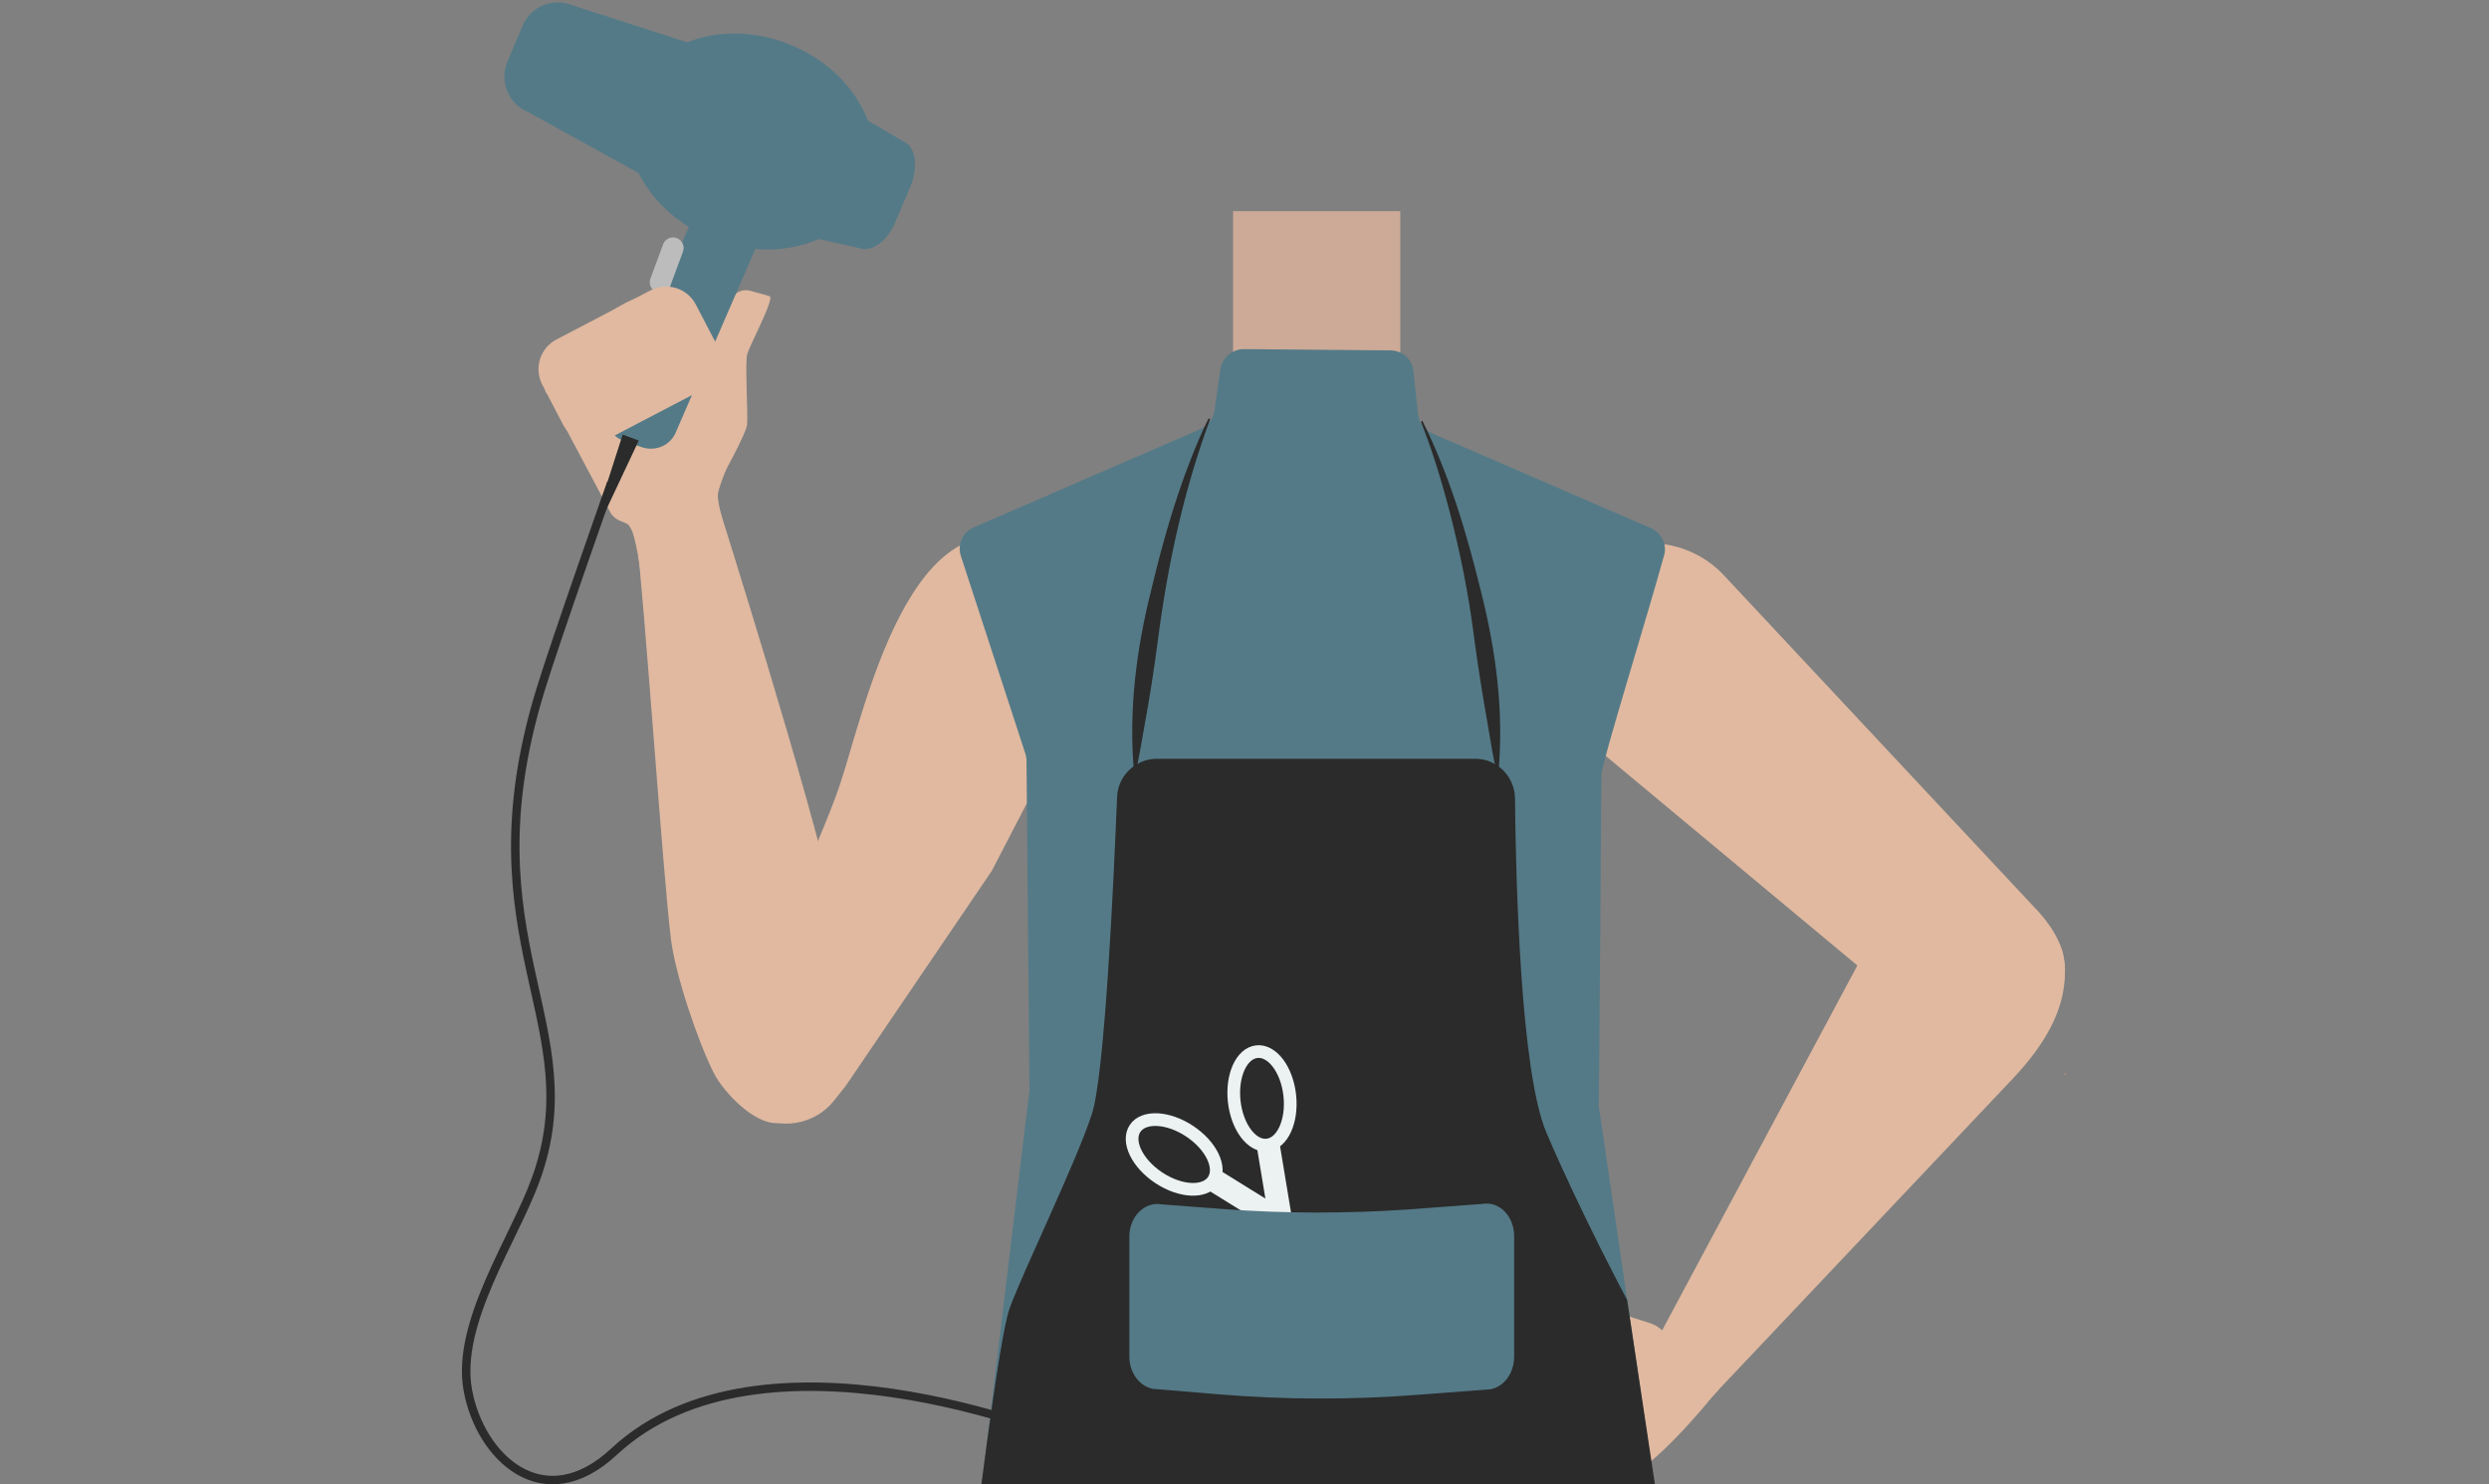 <?xml version="1.0" encoding="utf-8"?>
<!-- Generator: Adobe Illustrator 26.0.3, SVG Export Plug-In . SVG Version: 6.00 Build 0)  -->
<svg version="1.1" id="Calque_1" xmlns="http://www.w3.org/2000/svg" xmlns:xlink="http://www.w3.org/1999/xlink" x="0px" y="0px"
	 viewBox="0 0 588 350.8" style="enable-background:new 0 0 588 350.8;" xml:space="preserve">
<rect x="0" y="0" width="588" height="350.8" fill="#808080" stroke="none"/>
<style type="text/css">
	.st0{fill:#375D63;}
	.st1{fill:#CCAA97;}
	.st2{fill:#E0B9A0;}
	.st3{fill:#F7A386;}
	.st4{fill:#547A87;}
	.st5{fill:#2B2B2B;}
	.st6{fill:none;stroke:#ECF2F2;stroke-width:3;stroke-miterlimit:10;}
	.st7{fill:none;stroke:#ECF2F2;stroke-width:3;stroke-miterlimit:9.999;}
	.st8{fill:none;stroke:#ECF2F2;stroke-width:5.439;stroke-miterlimit:10;}
	.st9{fill:#ECF2F2;}
	.st10{fill:none;stroke:#BCBCBC;stroke-width:5;stroke-linecap:round;stroke-miterlimit:10;}
	.st11{fill:none;stroke:#2B2B2B;stroke-width:2;stroke-miterlimit:10;}
</style>
<path class="st0" d="M385.2,367.2c-23.3,2.5-44.5,10-69.8,18.3c0,0-11.5,0.5-10.8-0.1l-70.8-16.6l5.9-58.4
	c1.1-10.7,10.1-18.8,20.8-18.8h99.9c11,0,20.1,8.5,20.8,19.4L385.2,367.2z"/>
<rect x="291.3" y="49.9" class="st1" width="39.5" height="47.4"/>
<path class="st2" d="M480.5,214.3L480.5,214.3L480.5,214.3L407.3,136l0,0c-9.3-10-25.1-10.2-35.3-0.5c-10.2,9.7-10.8,25.7-1.5,35.7
	c0.1,0.2,0.3,0.3,0.4,0.4l85.7,71.4c8.7,7,19.3,6.8,25.1,0C488.3,235.4,491.8,225.9,480.5,214.3z"/>
<path class="st2" d="M406,328.2l-13.2-13.7c-0.8-0.8-1.8-1.4-2.9-1.8l-6.3-2c-1-0.3-2,0.4-2.1,1.5l-0.4,6.6
	c-0.1,1.3-0.5,2.6-1.4,3.7c-5,6.5-23,30.3-21.3,29.6l-0.2,1.6c-0.7,5.7,5.7,9.6,10.5,6.4c6.3-4.3,13.4-9.1,17.3-11.7
	C395.1,342.3,406,328.2,406,328.2z"/>
<path class="st2" d="M477.6,213.2c-11.1-8.3-24.6-5.3-33.1,5.4c-0.2,0.2-3.5,5.4-3.5,5.4l-50.6,94.6c0,0-5.1,6.9,2.9,12.5
	c7.1,5,12.9-2.9,12.9-2.9l69.3-73.3c8-8.5,14.1-18.4,11.8-29.8C486.1,220.5,481,215.7,477.6,213.2z"/>
<path class="st3" d="M488.1,253.7l-0.1-0.1c-0.2,0.2-0.3,0.4-0.5,0.6c0,0.1-0.1,0.1-0.1,0.1L488.1,253.7z"/>
<path class="st2" d="M234.3,205.8l-34.5,50.8l-2.7,3.4c-4.6,5.9-13.1,7.3-19.3,3.1l0,0c-5.7-3.8-7.9-11-5.4-17.4l2.3-5.6
	c0,0,19-40.5,23.7-54.6c5.8-17.3,16.8-71,46.5-56.2l0,0c10.8,5.4,19.5,19.2,13.6,29.8L234.3,205.8z"/>
<path class="st2" d="M183.6,265.4L183.6,265.4c6.4-0.2,12.2-4,14.9-9.9c0.3-0.6,0.6-1.1,0.8-1.8c1.9-10.1-0.5-30.9-2.6-40.9
	c-4.9-23.3-26.9-93-26.9-93l0,0c-2.3-4.7-7.7-6.8-12.6-4.9l-1.1,0.4c-4.4,1.8-7,6.5-6,11.2c0.2,0.9,0.3,1.6,0.4,2.2
	c1.5,10.5,6.2,79,8,93.2c1,8.3,6.4,24.4,10.2,31.8C171,258.1,178,265.6,183.6,265.4z"/>
<path class="st4" d="M390,124.8c2.5,1.1,3.9,3.9,3.1,6.5c-3.6,13.2-14.8,49.3-14.8,51.8c0,2.9-0.5,72.2-0.6,78.2
	c0,0.3,0,0.6,0.1,0.8l18.7,127.6c1.5,10-5.4,19.2-15.4,20.6c-0.1,0-0.2,0-0.2,0s-53.1,10.1-71,9.5c-17.3-0.7-67.8-14.4-67.8-14.4
	c-9.2-2-15.4-10.6-14.3-20l15.4-127.8c0-0.2,0-0.5,0-0.7l-0.7-77.2c0-0.6-0.1-1.1-0.3-1.7L227,131.4c-0.9-2.7,0.4-5.7,3.1-6.8
	l53.5-23.2c1.8-0.8,3-2.4,3.3-4.3l1.4-9.8c0.4-2.7,2.8-4.8,5.5-4.8l34.7,0.3c2.8,0,5.1,2.1,5.4,4.9l1.1,10.2c0.2,2,1.5,3.7,3.3,4.5
	L390,124.8z"/>
<path class="st5" d="M373.1,416l8-1.8c10.6-2.4,17.5-12.6,15.9-23.3l-12.6-83.7c0,0-11.2-21-19.1-39.6c-6.1-14.4-7.2-59.4-7.4-79
	c-0.1-5.1-4.2-9.3-9.4-9.3h-75.2c-5,0-9.2,4-9.4,9c-0.8,19.8-2.9,65.9-6,75.1c-3.9,11.8-15.9,36.3-19.4,45.8
	c-2.5,6.9-8.1,52-11,76.9c-1.1,9.6,4.5,18.7,13.6,22l0,0C283.4,423.3,329.2,426,373.1,416z"/>
<g>
	<path class="st5" d="M285.9,99c-6.2,16.7-10,34.2-12.3,51.8c-0.9,7-2,14.1-3.3,21.1c-0.6,3.5-1.2,7-2,10.6h-0.4
		c-1.3-14.4,0.5-28.8,4-42.8c2.5-10.5,5.4-20.9,9.3-30.9c1.3-3.3,2.7-6.7,4.3-9.9L285.9,99L285.9,99z"/>
</g>
<g>
	<path class="st5" d="M336,99.4c6.4,12.8,10.5,26.6,13.9,40.5c3.5,13.9,5.4,28.2,4.1,42.6h-0.4c-0.9-3.5-1.4-7-2-10.5
		c-1.2-6.8-2.4-14.1-3.3-20.9c-1.3-10.5-3.4-20.9-6.1-31.2c-1.8-6.8-3.9-13.6-6.5-20.2L336,99.4L336,99.4z"/>
</g>
<g>
	
		<ellipse transform="matrix(0.994 -0.11 0.11 0.994 -26.813 34.508)" class="st6" cx="298.2" cy="259.4" rx="6.6" ry="11.1"/>
	
		<ellipse transform="matrix(0.553 -0.833 0.833 0.553 -103.172 353.082)" class="st7" cx="277.4" cy="272.7" rx="6.6" ry="11.1"/>
	<polyline class="st8" points="299.5,270 302.6,288.7 286.3,278.6 	"/>
	<g>
		<path class="st9" d="M298.4,284.3c11.6,7.1,22.3,22.4,24.8,35.7C311.7,312.9,301,297.6,298.4,284.3L298.4,284.3z"/>
	</g>
	<g>
		<path class="st9" d="M300.1,283.1c11.6,7.1,22.3,22.4,24.8,35.7C313.4,311.8,302.7,296.4,300.1,283.1L300.1,283.1z"/>
	</g>
</g>
<path class="st4" d="M352.1,328.3l-17.1,1.3c-15.6,1.2-31.3,1.2-47-0.1l-15.6-1.3c-3.2-0.6-5.6-3.8-5.6-7.6v-28.4
	c0-4.7,3.6-8.3,7.6-7.6c0,0,6.8,0.5,14.5,1.1c14.6,1.1,29.3,1.1,43.9,0.1l17.4-1.3c4-0.7,7.5,2.9,7.5,7.6v28.5
	C357.7,324.5,355.3,327.7,352.1,328.3z"/>
<path class="st2" d="M166.8,118.1c0.7-0.4,1.3-0.9,1.7-1.6c1.9-3.4,7.8-14,8-16.2c0.2-2.7-0.5-14.4,0-16.5s6.6-13.3,5.3-13.8
	c-0.8-0.3-2.9-0.8-4.6-1.3c-1.6-0.4-3.3,0.2-4.2,1.6l-4.2,5.8c-0.3,0.5-0.6,1.1-0.7,1.6l-0.8,5c-0.4,2.2-3.3,2.6-4.3,0.6l-5.9-12.2
	c-0.1-0.2-0.2-0.4-0.2-0.6c-0.9-3-8.5,0.8-8.5,0.8c-0.1-0.1-5.2,2.9-7,4c-0.5,0.3-0.9,0.6-1.3,0.9l-3.9,2.8
	c-3.4,2.4-5.9,5.8-7.1,9.7c-0.5,1.8-0.7,3.4,0.1,4.3c0.2,0.2,0.4,0.5,0.5,0.8l14.5,27.3c0.4,0.8,1.2,1.4,1.9,1.8l4.4,1.9
	c1.1,0.4,2.3,0.4,3.3-0.1L166.8,118.1z"/>
<path class="st2" d="M144.8,119.7c0,0,3.4,3.5,4.4,5.5s2.2,10.1,2.2,10.1l20.4-8.6c0,0-2.5-7.9-2.2-10s3-8.3,3-8.3l-10.7-4.9
	L144.8,119.7z"/>
<path class="st4" d="M147.4,104.2l4,1.4c3.2,1.2,6.7-0.2,8.1-3.1l20-46.1c1.3-2.9-0.2-6.2-3.4-7.4l-4-1.4c-3.2-1.2-6.7,0.2-8.1,3.1
	l-20,46.1C142.7,99.7,144.2,103.1,147.4,104.2z"/>
<line class="st10" x1="153.1" y1="73" x2="150.1" y2="81.1"/>
<line class="st10" x1="159" y1="58.6" x2="156" y2="66.7"/>
<ellipse transform="matrix(0.38 -0.925 0.925 0.38 79.086 184.847)" class="st4" cx="177.4" cy="33.4" rx="24.7" ry="29.9"/>
<path class="st4" d="M163.9,48.1l-39.1-21.6c-4.7-1.9-6.9-7.3-4.9-12l3.5-8.3c1.9-4.7,7.3-6.9,12-4.9l42.1,13.6L163.9,48.1z"/>
<path class="st4" d="M175.9,52.6l27,6c2.9,1.2,6.8-1.6,8.7-6.3l3.5-8.3c1.9-4.7,1.2-9.4-1.7-10.6l-23.5-13.8L175.9,52.6z"/>
<g>
	<polygon class="st5" points="150.9,104.1 137.5,132.6 147.1,102.7 	"/>
</g>
<path class="st11" d="M144.4,114.1c0,0-13.2,37.4-16.8,49.2c-18,59,12.4,78.8-1.1,115.6c-5.1,14-18.8,33.7-16,49.5
	s17.8,30.3,34.6,14.6c34.9-32.4,105.5-3.3,105.5-3.3"/>
<path class="st2" d="M165.9,92.1l-22.2,11.6c-3.9,2-8.7,0.5-10.7-3.4l-4.9-9.4c-2-3.9-0.5-8.7,3.4-10.7l22.2-11.6
	c3.9-2,8.7-0.5,10.7,3.4l4.9,9.4C171.3,85.3,169.8,90.1,165.9,92.1z"/>
</svg>
